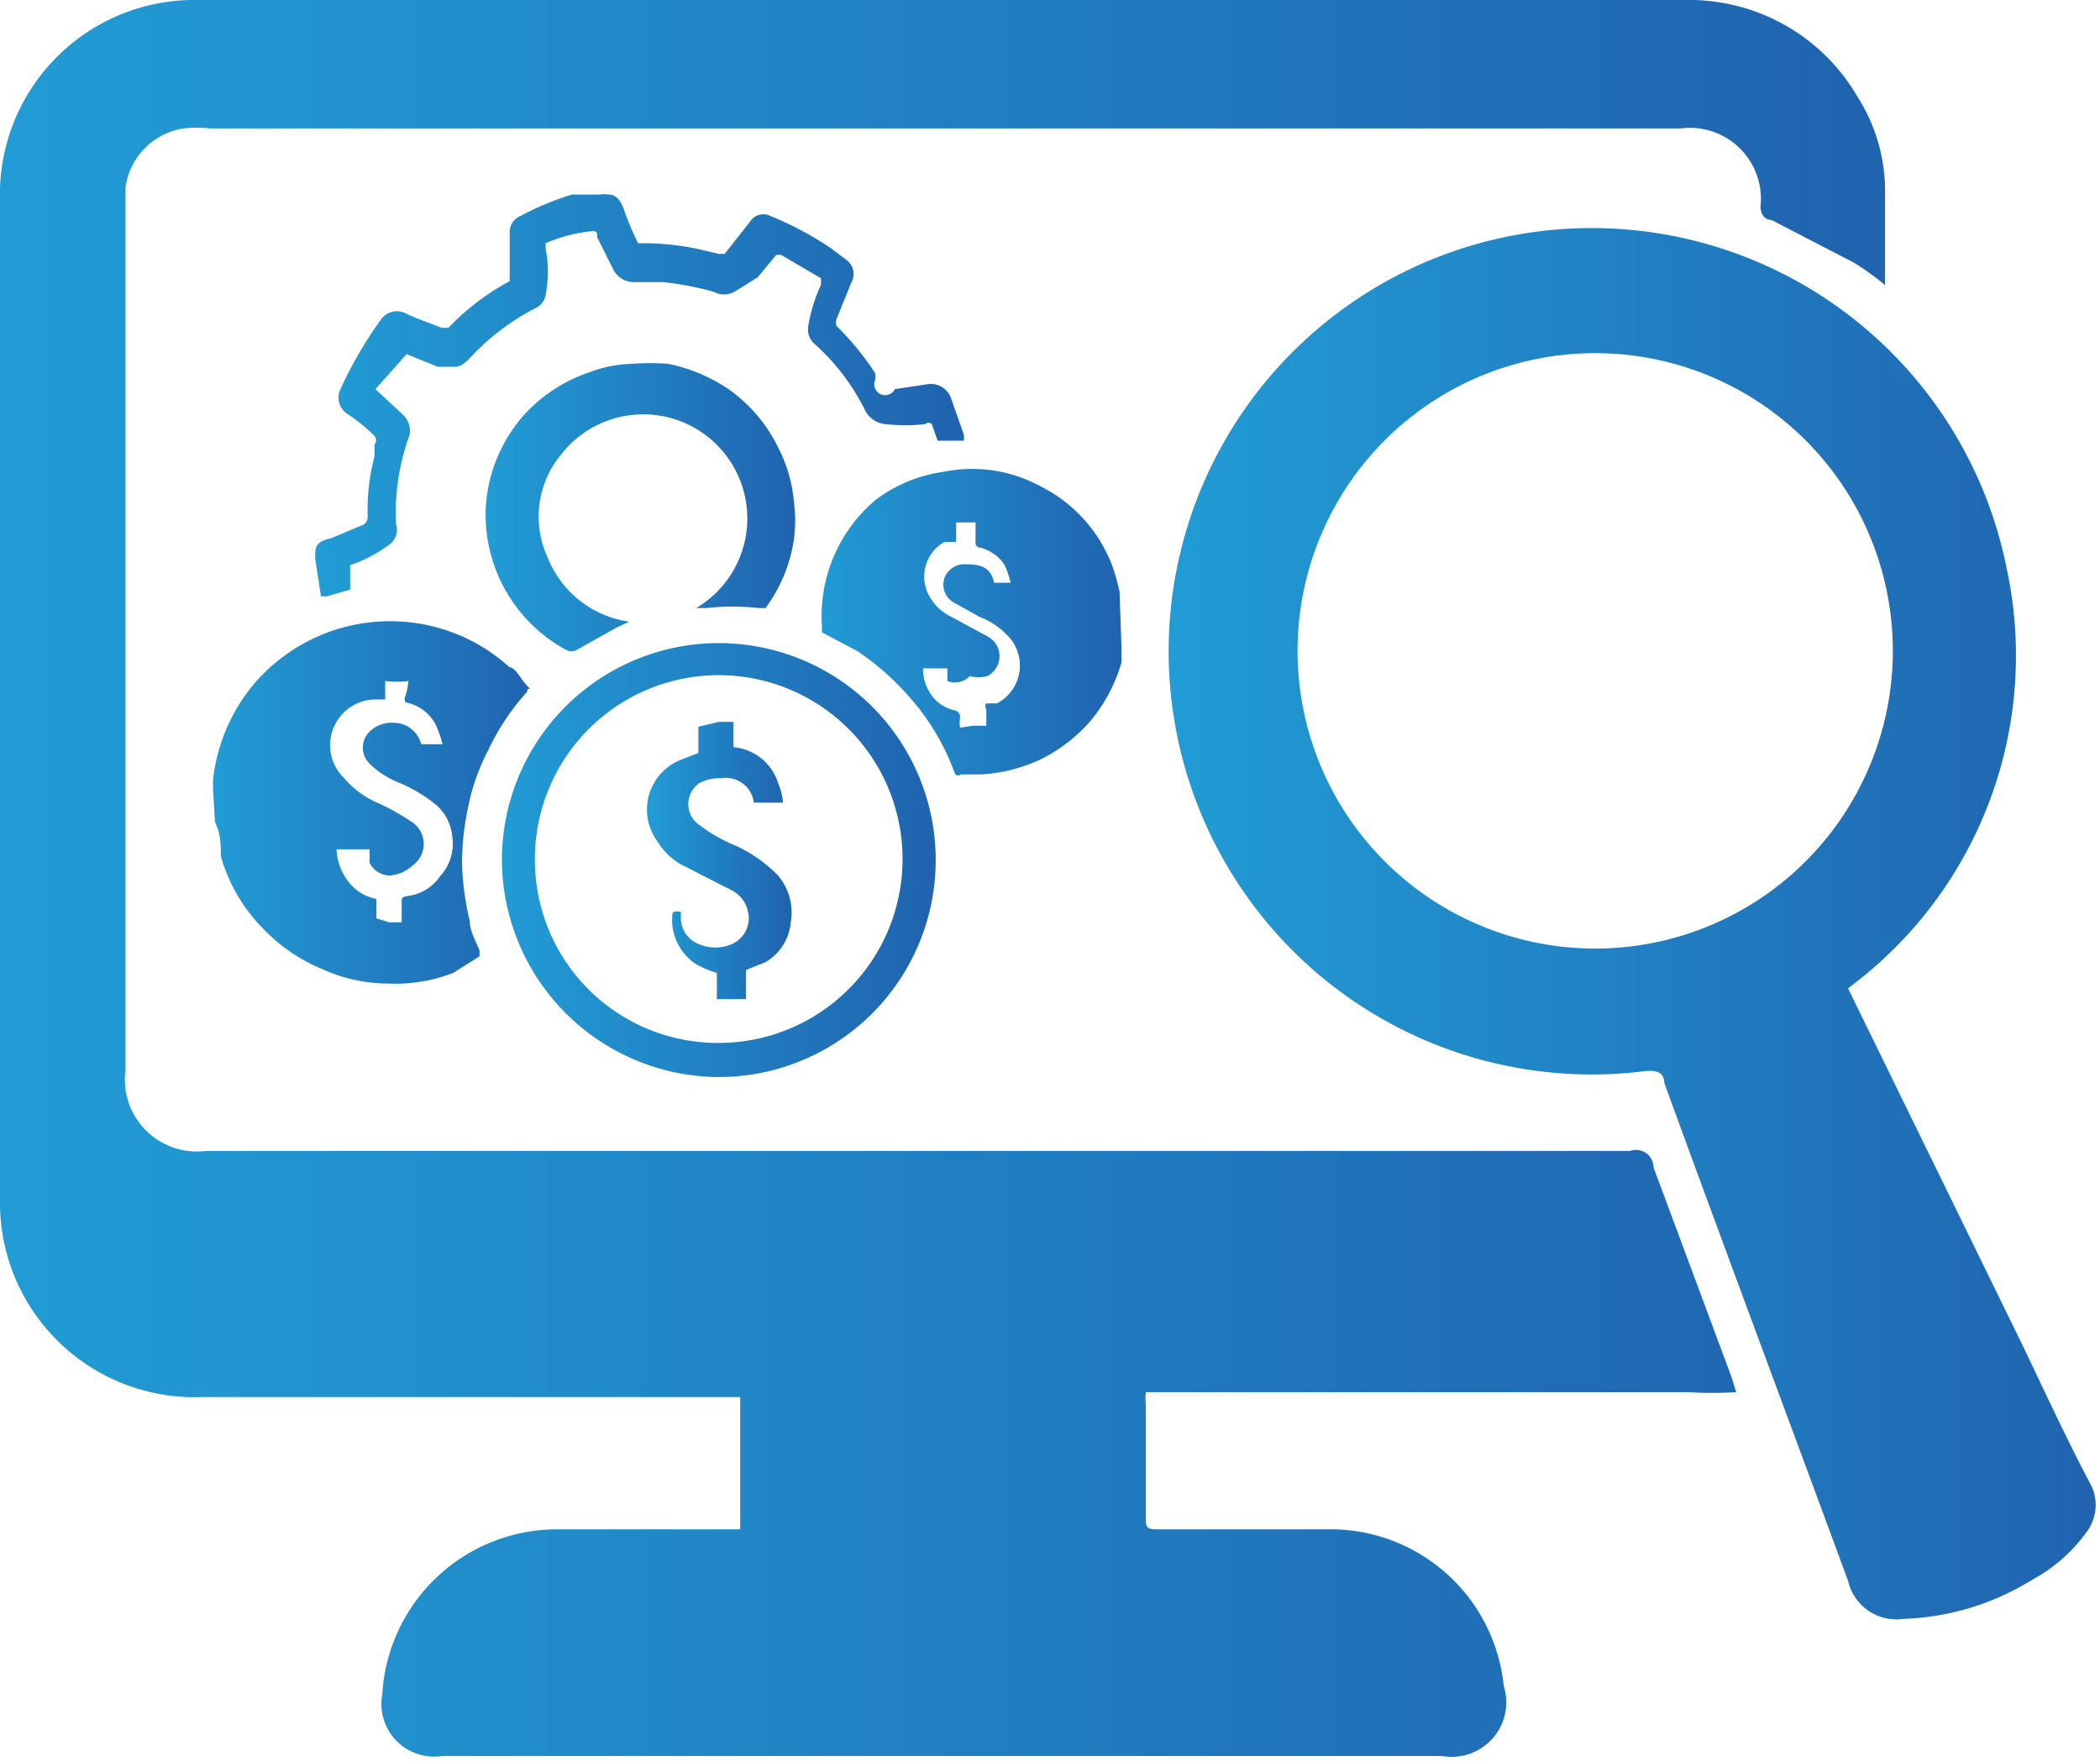 <svg xmlns="http://www.w3.org/2000/svg" xmlns:xlink="http://www.w3.org/1999/xlink" viewBox="0 0 21.59 18.1"><defs><style>.cls-1{fill:url(#linear-gradient);}.cls-2{fill:url(#linear-gradient-2);}.cls-3{fill:url(#linear-gradient-3);}.cls-4{fill:url(#linear-gradient-4);}.cls-5{fill:url(#linear-gradient-5);}.cls-6{fill:url(#linear-gradient-6);}.cls-7{fill:url(#linear-gradient-7);}.cls-8{fill:url(#linear-gradient-8);}</style><linearGradient id="linear-gradient" y1="9.05" x2="19.38" y2="9.05" gradientUnits="userSpaceOnUse"><stop offset="0" stop-color="#219cd5"/><stop offset="1" stop-color="#2063af"/></linearGradient><linearGradient id="linear-gradient-2" x1="12.04" y1="9.49" x2="21.59" y2="9.49" xlink:href="#linear-gradient"/><linearGradient id="linear-gradient-3" x1="2.19" y1="8.23" x2="5.46" y2="8.23" xlink:href="#linear-gradient"/><linearGradient id="linear-gradient-4" x1="8.41" y1="6.39" x2="11.53" y2="6.39" xlink:href="#linear-gradient"/><linearGradient id="linear-gradient-5" x1="5.16" y1="8.84" x2="9.62" y2="8.84" xlink:href="#linear-gradient"/><linearGradient id="linear-gradient-6" x1="3.24" y1="4.07" x2="9.92" y2="4.07" xlink:href="#linear-gradient"/><linearGradient id="linear-gradient-7" x1="5.03" y1="5.22" x2="8.2" y2="5.22" xlink:href="#linear-gradient"/><linearGradient id="linear-gradient-8" x1="6.69" y1="8.83" x2="8.09" y2="8.83" xlink:href="#linear-gradient"/></defs><g id="Layer_2" data-name="Layer 2"><g id="Layer_1-2" data-name="Layer 1"><path class="cls-1" d="M7.61,15.77V14.36H2.07a2,2,0,0,1-1.6-.71A2,2,0,0,1,0,12.34V2.06A2,2,0,0,1,2.05,0H17.34A2,2,0,0,1,19.1,1a1.8,1.8,0,0,1,.28,1c0,.3,0,.6,0,.93a2.79,2.79,0,0,0-.32-.23l-.85-.44c-.07,0-.11-.06-.11-.14a.73.73,0,0,0-.82-.8H2.16a1.23,1.23,0,0,0-.27,0,.71.71,0,0,0-.6.61c0,.1,0,.2,0,.3V11a.74.74,0,0,0,.83.83H16.76A.18.18,0,0,1,17,12l.8,2.15.05.16a4.22,4.22,0,0,1-.49,0H11.78a.66.66,0,0,0,0,.13v1.15c0,.11,0,.13.13.13h1.72a1.79,1.79,0,0,1,1.83,1.61.56.56,0,0,1-.63.72H4.54a.54.54,0,0,1-.61-.63,1.8,1.8,0,0,1,1.82-1.7H7.61Z"/><path class="cls-2" d="M19,10.16l1.79,3.66c.23.48.47,1,.71,1.45a.46.46,0,0,1-.05.48,1.66,1.66,0,0,1-.56.49,2.68,2.68,0,0,1-1.32.4.51.51,0,0,1-.57-.39c-.63-1.71-1.27-3.42-1.89-5.12,0-.12-.1-.13-.2-.12a4.35,4.35,0,1,1,3.72-5.17,4.25,4.25,0,0,1-1.49,4.21ZM16.41,3.63a3.06,3.06,0,1,0,3.05,3.08A3.06,3.06,0,0,0,16.41,3.63Z"/><path class="cls-3" d="M2.19,8.11l0-.09a1.84,1.84,0,0,1,.43-1,1.84,1.84,0,0,1,1.52-.63,1.82,1.82,0,0,1,1.1.47c.06,0,.12.13.18.19s0,0,0,.06a2.42,2.42,0,0,0-.4.6,2.14,2.14,0,0,0-.21.6,2.76,2.76,0,0,0-.06.57,2.89,2.89,0,0,0,.08.59c0,.1.06.2.1.3a0,0,0,0,1,0,.06L4.66,10a1.64,1.64,0,0,1-.66.11,1.65,1.65,0,0,1-.69-.15,1.74,1.74,0,0,1-.58-.39,1.73,1.73,0,0,1-.46-.77c0-.12,0-.23-.06-.35l0,0ZM4,9.48h.13a0,0,0,0,0,0-.05s0-.1,0-.15,0-.06.06-.07A.48.48,0,0,0,4.53,9a.49.49,0,0,0,.12-.4.49.49,0,0,0-.17-.33,1.54,1.54,0,0,0-.39-.23.91.91,0,0,1-.29-.19.23.23,0,0,1,0-.33.32.32,0,0,1,.25-.09.29.29,0,0,1,.28.22s0,0,0,0h.22s0,0,0,0a1.18,1.18,0,0,0-.07-.2.44.44,0,0,0-.31-.23.07.07,0,0,1,0-.07A1,1,0,0,0,4.2,7s0,0,0,0a1,1,0,0,1-.24,0s0,0,0,0v.19s0,0,0,0l-.12,0A.47.47,0,0,0,3.54,8a.93.93,0,0,0,.36.26,2.43,2.43,0,0,1,.35.2.27.27,0,0,1,0,.43A.4.4,0,0,1,4,9a.24.24,0,0,1-.2-.13l0-.14s0,0-.05,0H3.46a0,0,0,0,0,0,0,.58.58,0,0,0,.12.33.47.47,0,0,0,.29.18s0,0,0,0v.14s0,.06,0,.06Z"/><path class="cls-4" d="M11.53,6.66s0,.1,0,.15a1.67,1.67,0,0,1-.31.59,1.65,1.65,0,0,1-.51.4,1.67,1.67,0,0,1-.62.16H9.88a.05.05,0,0,1-.06,0,2.4,2.4,0,0,0-.44-.76,2.74,2.74,0,0,0-.57-.51l-.36-.19s0,0,0-.07A1.56,1.56,0,0,1,9,5.14a1.5,1.5,0,0,1,.7-.29,1.47,1.47,0,0,1,1,.15,1.51,1.51,0,0,1,.74.83,2.33,2.33,0,0,1,.07.25s0,0,0,0ZM10,7.46h.08s.06,0,.06,0V7.29a.05.05,0,0,1,0-.06l.11,0a.44.44,0,0,0,.15-.65.78.78,0,0,0-.33-.24l-.27-.15a.21.21,0,0,1-.07-.29.23.23,0,0,1,.16-.1c.15,0,.29,0,.33.19l0,0h.17s.05,0,0,0a1,1,0,0,0-.06-.18.42.42,0,0,0-.25-.18s-.06,0-.05-.07V5.37s0,0,0,0h-.2s0,0,0,0v.15s0,0,0,.05l-.12,0a.41.41,0,0,0-.17.53.51.51,0,0,0,.24.24l.37.2a.23.23,0,0,1,0,.41.37.37,0,0,1-.18,0A.21.21,0,0,1,9.74,7s0-.09,0-.13,0,0,0,0H9.49a0,0,0,0,0,0,0,.45.45,0,0,0,.07.25.39.39,0,0,0,.25.18.07.07,0,0,1,.06.08.33.33,0,0,0,0,.1s0,0,0,0Z"/><path class="cls-5" d="M5.16,8.84a2.23,2.23,0,1,1,2.18,2.23A2.24,2.24,0,0,1,5.16,8.84Zm2.22,1.88A1.89,1.89,0,1,0,5.5,8.89,1.88,1.88,0,0,0,7.38,10.72Z"/><path class="cls-6" d="M3.24,5.74c0-.12,0-.17.17-.21l.31-.13a.09.09,0,0,0,.06-.09,2.19,2.19,0,0,1,.07-.62l0-.12a.07.07,0,0,0,0-.09,1.86,1.86,0,0,0-.27-.22A.2.2,0,0,1,3.5,4a4.24,4.24,0,0,1,.42-.72.2.2,0,0,1,.25-.06c.12.06.25.1.37.15a0,0,0,0,0,.07,0,2.5,2.5,0,0,1,.63-.48s0-.06,0-.09,0-.27,0-.4a.18.18,0,0,1,.11-.18A3,3,0,0,1,5.88,2l.28,0a.34.34,0,0,1,.1,0c.08,0,.12.07.15.14a2.75,2.75,0,0,0,.15.36s0,0,.06,0a2.74,2.74,0,0,1,.56.06l.21.05s0,0,.06,0l.26-.33a.16.16,0,0,1,.21-.06,3.34,3.34,0,0,1,.62.33l.16.12a.18.18,0,0,1,.05.24l-.15.37a.11.11,0,0,0,0,.07A2.93,2.93,0,0,1,9,3.84s0,0,0,.06A.11.11,0,0,0,9.2,4l.33-.05a.22.22,0,0,1,.25.15l.13.37s0,0,0,.06l-.27,0s0,0,0,0l-.06-.17a.05.05,0,0,0-.07,0,1.82,1.82,0,0,1-.4,0,.26.26,0,0,1-.22-.15,2.25,2.25,0,0,0-.51-.67.2.2,0,0,1-.07-.19,1.57,1.57,0,0,1,.13-.42s0,0,0-.07l-.41-.24-.05,0-.19.23L7.55,3a.22.22,0,0,1-.21,0,3.18,3.18,0,0,0-.52-.1H6.53a.24.24,0,0,1-.22-.12l-.17-.34c0-.06,0-.07-.09-.06a1.59,1.59,0,0,0-.44.12s0,0,0,.06a1.23,1.23,0,0,1,0,.47.18.18,0,0,1-.09.13,2.43,2.43,0,0,0-.68.51c-.05.05-.09.1-.17.1l-.17,0-.32-.13h0L3.86,4a.07.07,0,0,0,0,0l.28.26a.24.24,0,0,1,.06.09.19.19,0,0,1,0,.15,2.38,2.38,0,0,0-.13.88A.19.19,0,0,1,4,5.6a1.53,1.53,0,0,1-.4.21,0,0,0,0,0,0,.05l0,.2s0,0,0,0l-.24.07s-.06,0-.06,0S3.26,5.87,3.24,5.74Z"/><path class="cls-7" d="M7.19,6.23A1.07,1.07,0,1,0,5.77,4.67a1,1,0,0,0-.14,1.06,1.06,1.06,0,0,0,.84.66h0l-.13.06-.41.23a.11.11,0,0,1-.11,0A1.58,1.58,0,0,1,5,5.14a1.57,1.57,0,0,1,.42-.91,1.61,1.61,0,0,1,.63-.4,1.33,1.33,0,0,1,.44-.09,2.42,2.42,0,0,1,.38,0A1.72,1.72,0,0,1,7.49,4,1.58,1.58,0,0,1,8,4.6a1.47,1.47,0,0,1,.16.54,1.48,1.48,0,0,1,0,.42,1.57,1.57,0,0,1-.29.69s-.05,0-.07,0a2.45,2.45,0,0,0-.54,0h-.1Z"/><path class="cls-8" d="M7.39,7.42h.15s0,0,0,0v.21s0,.05,0,.05A.53.53,0,0,1,8,8.05a.65.65,0,0,1,.05.2l0,0H7.75l0,0A.29.29,0,0,0,7.41,8a.42.42,0,0,0-.22.05.26.26,0,0,0,0,.43,1.69,1.69,0,0,0,.39.22A1.49,1.49,0,0,1,8,9a.59.59,0,0,1,.13.48.53.53,0,0,1-.26.41l-.2.08s0,0,0,.05v.2s0,.05,0,.05h-.3s0,0,0,0V10s0,0,0,0a.94.94,0,0,1-.23-.1.55.55,0,0,1-.23-.42c0-.13,0-.11.1-.11H7s0,0,0,.05a.29.29,0,0,0,.2.29.42.42,0,0,0,.31,0,.29.29,0,0,0,.18-.34.32.32,0,0,0-.17-.22l-.47-.24a.66.66,0,0,1-.29-.26A.55.55,0,0,1,7,7.81l.18-.07s0,0,0,0V7.47s0,0,0,0Z"/></g></g></svg>